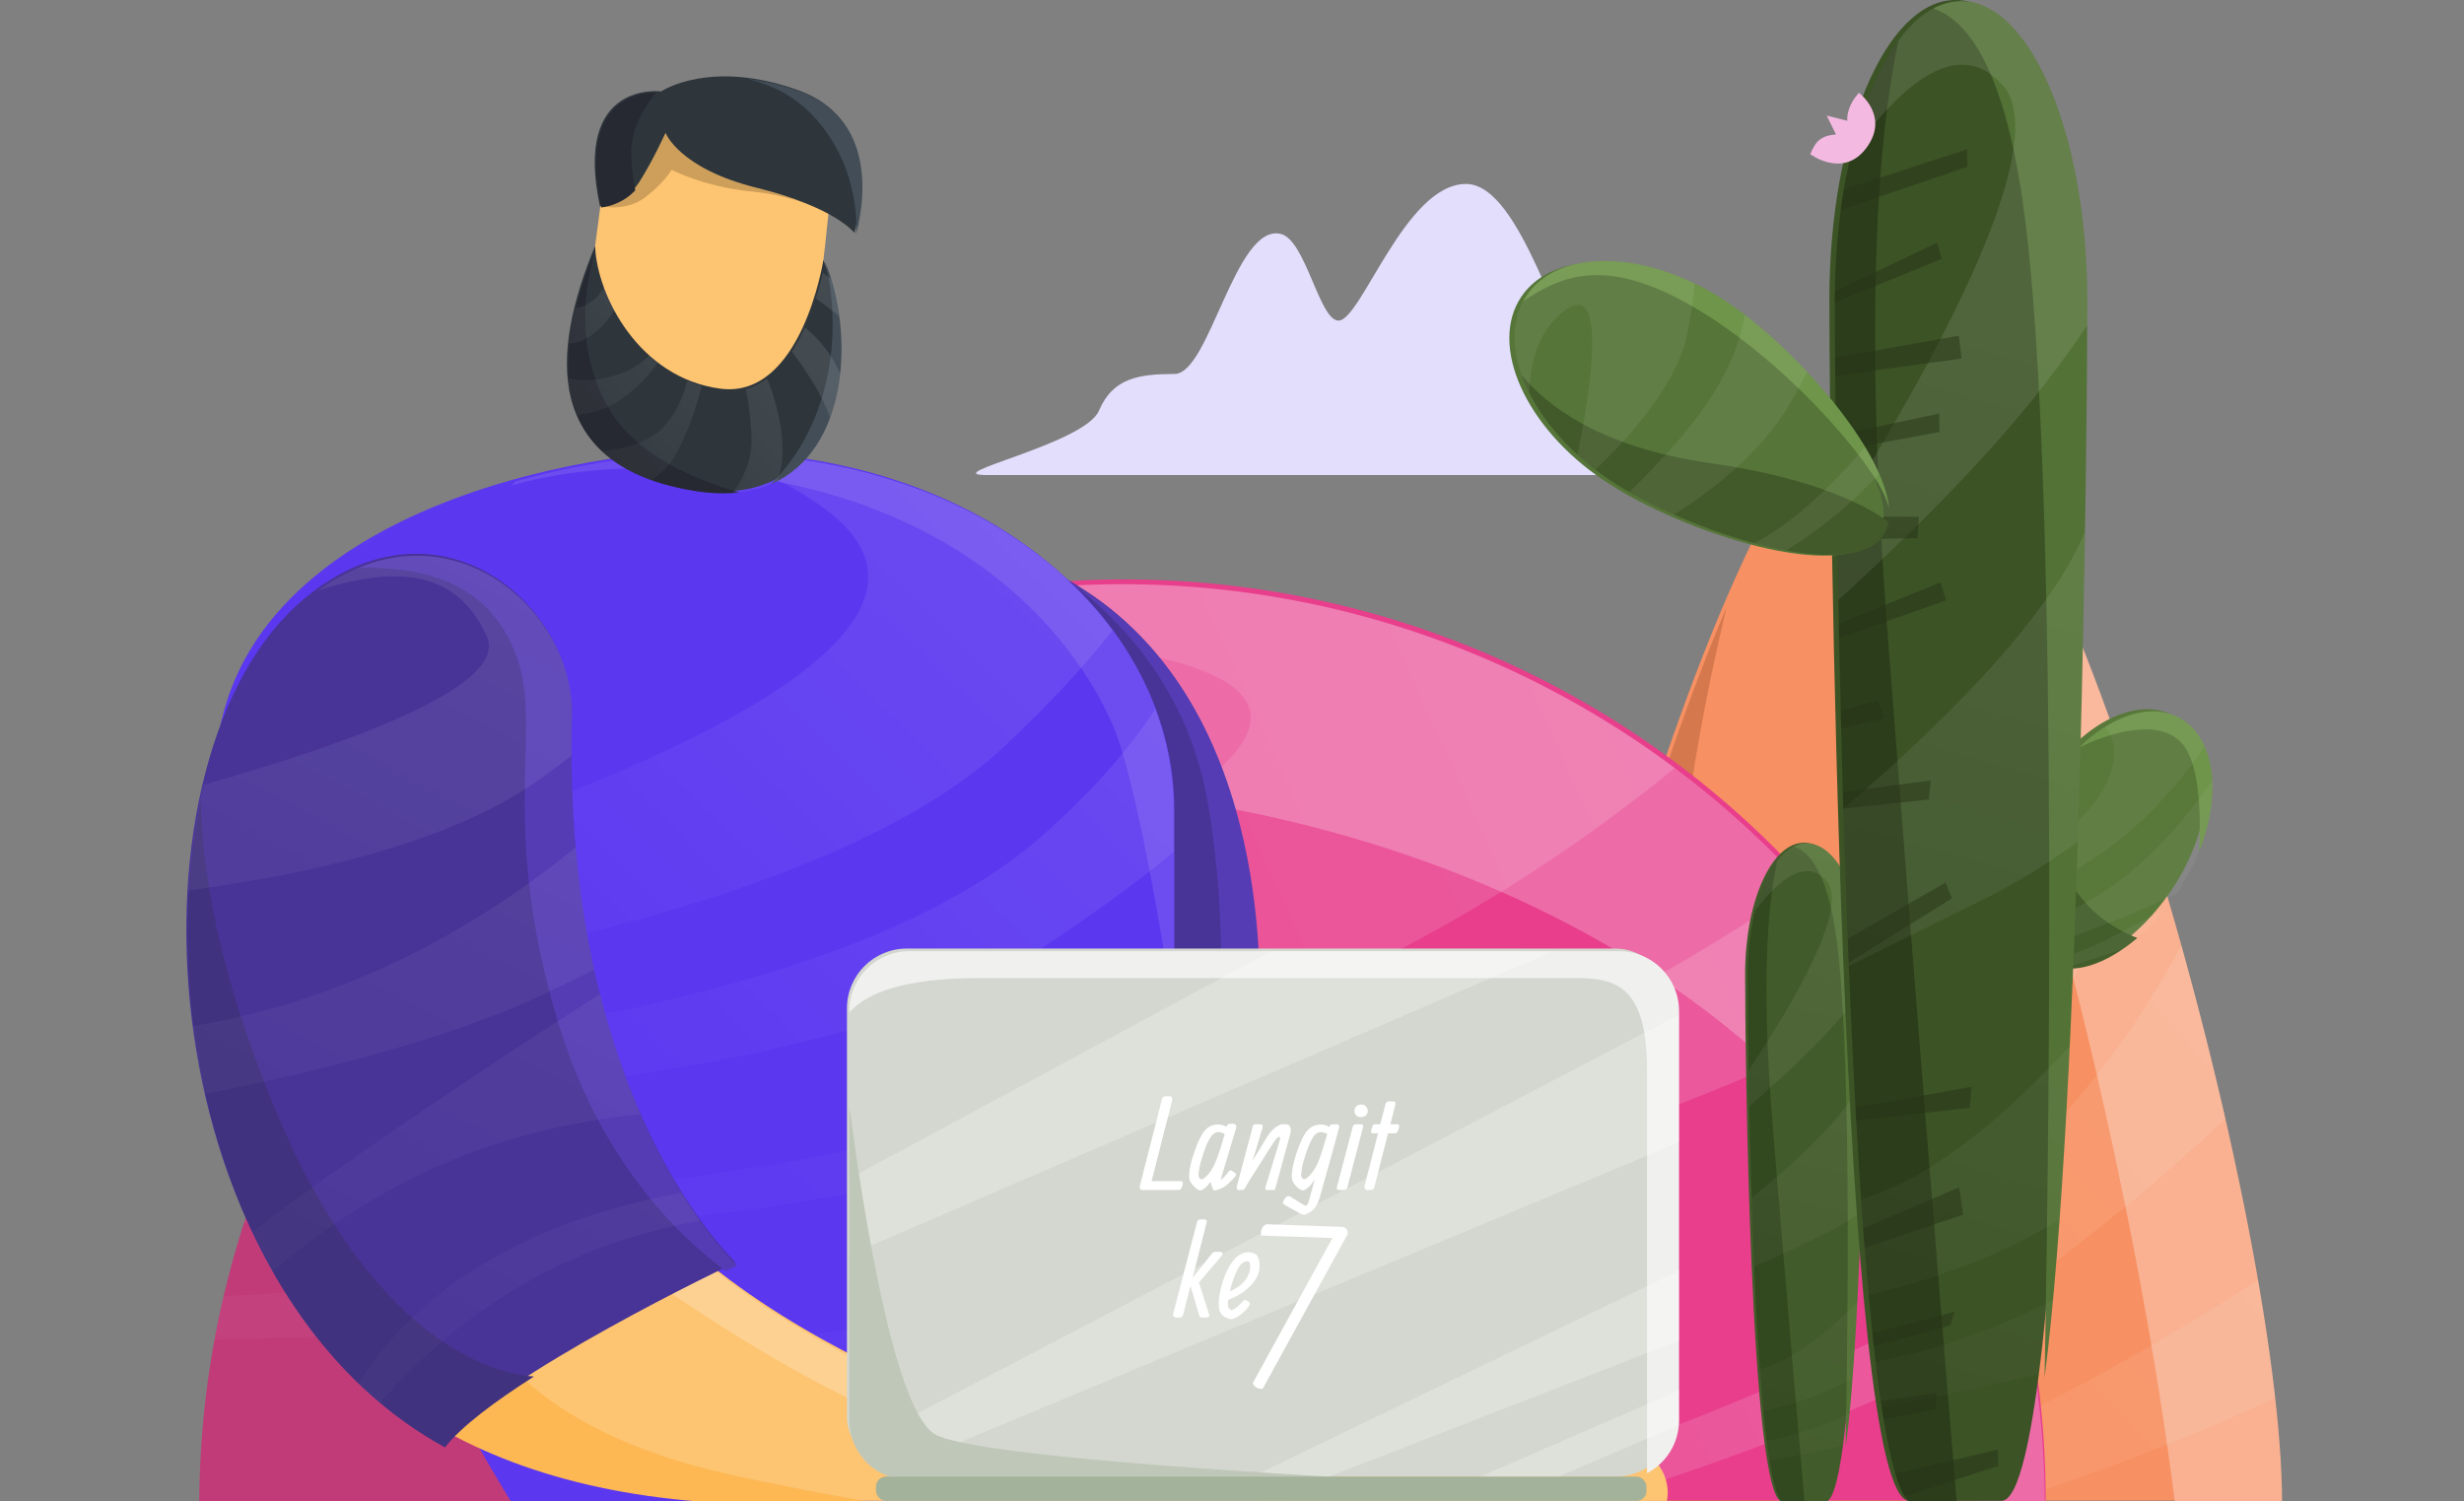 <?xml version="1.0" encoding="UTF-8" standalone="no"?>
<svg
   xmlns:dc="http://purl.org/dc/elements/1.1/"
   xmlns:cc="http://creativecommons.org/ns#"
   xmlns:rdf="http://www.w3.org/1999/02/22-rdf-syntax-ns#"
   xmlns:svg="http://www.w3.org/2000/svg"
   xmlns="http://www.w3.org/2000/svg"
   xmlns:xlink="http://www.w3.org/1999/xlink"
   xmlns:sodipodi="http://sodipodi.sourceforge.net/DTD/sodipodi-0.dtd"
   xmlns:inkscape="http://www.inkscape.org/namespaces/inkscape"
   width="870"
   height="530"
   version="1.1"
   viewBox="0 0 870 530"
   id="svg16"
   sodipodi:docname="ready.svg"
   inkscape:version="1.0.1 (unknown)">
  <rect x="0" y="0" width="870" height="530" fill="#808080" stroke="none"/>
  <title
     id="title1127">Header LangitKetujuh OS for Web</title>
  <sodipodi:namedview
     pagecolor="#ffffff"
     bordercolor="#666666"
     borderopacity="1"
     objecttolerance="10"
     gridtolerance="10"
     guidetolerance="10"
     inkscape:pageopacity="0"
     inkscape:pageshadow="2"
     inkscape:window-width="1366"
     inkscape:window-height="703"
     id="namedview18"
     showgrid="false"
     inkscape:zoom="0.69776764"
     inkscape:cx="462.91674"
     inkscape:cy="278.68449"
     inkscape:window-x="0"
     inkscape:window-y="0"
     inkscape:window-maximized="1"
     inkscape:current-layer="g1125" />
  <defs
     id="defs6">
    <style
       id="style4">.cls-1{fill:#2e186a;}.cls-2,.cls-6{fill:#fff;}.cls-11,.cls-2,.cls-3{stroke:#2e186a;}.cls-11,.cls-2,.cls-3,.cls-8,.cls-9{stroke-linecap:round;stroke-linejoin:round;}.cls-2,.cls-3,.cls-8,.cls-9{stroke-width:6px;}.cls-11,.cls-3,.cls-8,.cls-9{fill:none;}.cls-4{fill:#fe7624;}.cls-5{fill:#feba91;}.cls-7{fill:#5d21d1;}.cls-8{stroke:#fff;}.cls-9{stroke:#fffdfd;}.cls-10{fill:#968bb4;}.cls-11{stroke-width:8px;}</style>
    <linearGradient
       id="linearGradient2914"
       x1="479.25"
       x2="307.27"
       y1="462.3"
       y2="638.84"
       gradientUnits="userSpaceOnUse"
       xlink:href="#linearGradient2712" />
    <linearGradient
       id="linearGradient2712">
      <stop
         stop-color="#fff"
         stop-opacity=".1"
         offset="0"
         id="stop10" />
      <stop
         stop-color="#fff"
         stop-opacity=".02"
         offset="1"
         id="stop12" />
    </linearGradient>
    <linearGradient
       id="linearGradient2970"
       x1="359.27"
       x2="292.8"
       y1="381.82"
       y2="441.39"
       gradientUnits="userSpaceOnUse"
       xlink:href="#linearGradient2712" />
    <linearGradient
       id="linearGradient2929"
       x1="342.68"
       x2="204.3"
       y1="454.45"
       y2="720.11"
       gradientUnits="userSpaceOnUse"
       xlink:href="#linearGradient2712" />
    <linearGradient
       id="linearGradient2734-7"
       x1="1415.5"
       x2="1275.1"
       y1="127.37"
       y2="753.71"
       gradientUnits="userSpaceOnUse"
       xlink:href="#linearGradient2712" />
    <linearGradient
       id="linearGradient2734"
       x1="1377.3"
       x2="1275.1"
       y1="398.49"
       y2="753.71"
       gradientUnits="userSpaceOnUse"
       xlink:href="#linearGradient2712" />
    <linearGradient
       id="linearGradient1118"
       x1="-164.4"
       x2="-509.61"
       y1="664.98"
       y2="821.87"
       gradientUnits="userSpaceOnUse"
       xlink:href="#linearGradient1124" />
    <linearGradient
       id="linearGradient1124">
      <stop
         stop-color="#fff"
         stop-opacity=".155"
         offset="0"
         id="stop3" />
      <stop
         stop-color="#fff"
         stop-opacity=".016"
         offset="1"
         id="stop5" />
    </linearGradient>
    <linearGradient
       id="linearGradient2714"
       x1="1232.3"
       x2="944.46"
       y1="545.09"
       y2="830.89"
       gradientUnits="userSpaceOnUse"
       xlink:href="#linearGradient2712" />
  </defs>
  <g
     id="g1125"
     transform="matrix(0.874,0,0,0.874,100.499,96.31)">
    <path
       d="m 425.753,19.327 c -7.776,0 -13.231,-32.605 -23.351,-35.028 -18.294,-4.38 -28.758,56.526 -42.84,56.586 -14.082,0.066 -24.873,1.36 -30.598,14.856 -5.725,13.496 -66.133,25.985 -45.274,25.985 h 343.352 c 0,0 -8.636,-25.875 -29.734,-35.06 -21.099,-9.184 -55.152,10.715 -68.794,-3.499 -13.641,-14.213 -28.721,-79.044 -51.274,-79.044 -24.57,0 -42.3,55.203 -51.489,55.203 z"
       fill="#e2defc"
       id="path30"
       style="stroke-width:4.58" />
    <g
       transform="matrix(3.06,0,0,3.457,-254.176,-241.659)"
       id="g122">
      <path
         d="m 346.22,213.4 c 0,-34.518 -30.48,-131.25 -50.847,-131.25 -20.367,0 -50.847,96.729 -50.847,131.25"
         fill="#f79062"
         fill-rule="evenodd"
         stop-color="#000000"
         style="font-variation-settings:normal;paint-order:stroke fill markers"
         id="path114" />
      <path
         transform="scale(0.265)"
         d="m 1116.4,310.49 c -16.687,0 -35.172,17.2 -53.889,45.443 23.639,0.008 50.727,10.615 74.018,47.08 50.846,79.607 101.89,282.55 118.68,403.52 h 53.365 c 0,-130.46 -115.2,-496.05 -192.18,-496.05 z"
         fill="#f9b191"
         id="path116" />
      <path
         transform="scale(0.265)"
         d="M 1031.8,411.33 C 975.089,529.41 924.23,719.86 924.23,806.54 h 237.3 c -52.526,-17.162 -110.15,-48.645 -136.67,-106.25 -39.365,-85.501 -11.844,-219.7 6.936,-288.96 z"
         fill="#d5784e"
         id="path118" />
      <path
         transform="scale(0.265)"
         d="m 1172.4,359.2 c -0.402,40.288 -12.317,93.322 -52.391,156.18 -48.891,76.691 -122.6,141.51 -182.57,186.36 -4.531,22.391 -8.036,43.409 -10.293,62.219 59.541,-28.76 137.42,-70.246 203.25,-118.23 51.608,-37.618 88.279,-85.319 113.61,-128.59 -21.766,-62.162 -46.835,-119.51 -71.606,-157.95 z m 86.023,201.3 c -22.112,36.185 -52.349,73.696 -93.18,104.07 -63.104,46.944 -161.56,90.498 -240.2,121.08 -0.538,7.475 -0.824,14.472 -0.824,20.883 h 29.535 c 72.847,-21.576 160.73,-53.418 225.23,-95.4 43.117,-28.064 76.223,-53.2 101.32,-74.35 -6.475,-25.073 -13.838,-50.799 -21.875,-76.287 z m 38.172,147.57 c -36.033,20.441 -79.508,43.228 -123.31,61.689 -32.317,13.621 -66.36,26.051 -98.131,36.777 h 95.26 c 45.605,-13.384 92.683,-29.032 134.71,-46.568 -2.029,-15.966 -4.911,-33.419 -8.531,-51.898 z"
         fill="url(#linearGradient2714)"
         id="path120"
         style="fill:url(#linearGradient2714)" />
    </g>
    <g
       transform="matrix(7.451,0,0,7.45,941.841,-1100.789)"
       id="g82">
      <path
         d="m -30.922,214.34 a 49.954,49.954 0 0 0 -24.977,-43.261 49.954,49.954 0 0 0 -49.954,0 49.954,49.954 0 0 0 -24.977,43.261"
         fill="#e83e8c"
         fill-rule="evenodd"
         stop-color="#000000"
         style="font-variation-settings:normal;paint-order:stroke fill markers"
         id="path74" />
      <path
         transform="scale(0.265)"
         d="m -306.18,621.31 a 188.8,188.8 0 0 0 -93.889,25.295 188.8,188.8 0 0 0 -46.902,38.289 207.07,147.88 0 0 1 6.633,-2.853 207.07,147.88 0 0 1 207.07,0 207.07,147.88 0 0 1 103.54,128.07 h 12.861 a 188.8,188.8 0 0 0 -94.4,-163.51 188.8,188.8 0 0 0 -94.91,-25.295 z"
         fill="#ed6ca7"
         fill-rule="evenodd"
         stop-color="#000000"
         style="font-variation-settings:normal;paint-order:stroke fill markers"
         id="path76" />
      <path
         transform="scale(0.265)"
         d="m -455.56,695.32 a 188.8,188.8 0 0 0 -38.91,114.8 h 172.99 c -35.308,-8.265 -69.743,-21.212 -90.723,-41.51 -31.988,-30.948 -40.924,-58.59 -43.361,-73.287 z"
         fill="#c13b79"
         stop-color="#000000"
         style="font-variation-settings:normal;paint-order:stroke fill markers"
         id="path78" />
      <path
         transform="scale(0.265)"
         d="m -306.18,621.31 a 188.8,188.8 0 0 0 -93.889,25.295 188.8,188.8 0 0 0 -53.734,46.449 c 38.854,-33.411 95.55,-68.851 152.6,-57.395 92.156,18.506 -134.12,87.659 -178.27,100.73 a 188.8,188.8 0 0 0 -5.826,15.617 c 25.937,-2.225 87.621,-9.095 164.42,-28.381 58.612,-14.718 101.95,-43.127 128.3,-64.699 a 188.8,188.8 0 0 0 -18.684,-12.318 188.8,188.8 0 0 0 -94.91,-25.295 z m 140.05,61.619 c -15.246,10.237 -38.654,24.599 -67.863,38.164 -64.445,29.929 -177.86,40.791 -225.9,44.137 -12.47,0.868 -21.983,1.407 -29.578,1.77 a 188.8,188.8 0 0 0 -1.857,8.867 c 48.671,-0.952 166.99,-5.796 247.7,-30.281 43.873,-13.309 75.083,-26.702 96.617,-37.818 a 188.8,188.8 0 0 0 -19.117,-24.838 z m 43.014,79.002 c -25.503,13.421 -67.147,33.083 -116.89,48.18 h 28.34 c 29.124,-9.162 58.229,-19.926 81.938,-32.01 3.259,-1.661 6.3,-3.183 9.271,-4.662 a 188.8,188.8 0 0 0 -2.656,-11.508 z"
         fill="url(#linearGradient1118)"
         id="path80"
         style="fill:url(#linearGradient1118)" />
    </g>
    <g
       transform="matrix(4.148,0,0,4.148,-636.126,-294.944)"
       id="g180">
      <g
         transform="matrix(0.467,0,0,0.439,153.72,107.07)"
         id="g132">
        <path
           d="m 311.6,190.72 c -6.778,-1e-5 -7.792,-100.97 -7.792,-117.06 0,-16.084 5.495,-29.122 12.273,-29.122 6.778,-3e-6 12.273,13.038 12.273,29.122 0,16.084 -1.014,117.06 -7.792,117.06"
           fill="#425b2a"
           fill-rule="evenodd"
           stop-color="#000000"
           style="font-variation-settings:normal;paint-order:stroke fill markers"
           id="path124" />
        <path
           transform="matrix(0.265,0,0,0.265,-31.765,-22.795)"
           d="m 1314.7,254.52 c -3.524,1e-5 -6.955,0.938 -10.254,2.705 12.707,4.207 25.669,21.848 32.774,70.002 12.85,87.092 10.242,322.37 8.172,433.23 13.342,-103.66 15.695,-348.25 15.695,-395.88 0,-60.789 -20.768,-110.07 -46.387,-110.07 z"
           fill="#537236"
           id="path126" />
        <path
           transform="matrix(0.265,0,0,0.265,-31.765,-22.795)"
           d="m 1291.7,269.01 c -13.968,18.967 -23.387,54.646 -23.387,95.568 0,60.788 3.831,442.42 29.449,442.42 h 15.394 c -4.422,-53.573 -14.105,-172.19 -25.232,-317.01 -9.854,-128.24 -2.549,-192.01 3.775,-220.97 z"
           fill="#32481e"
           id="path128" />
        <path
           transform="matrix(0.265,0,0,0.265,-31.765,-22.795)"
           d="m 1314.7,254.52 c -17.452,3e-5 -32.645,22.88 -40.562,56.678 19.817,-28.466 40.479,-43.329 55.92,-25.709 19.593,22.358 -28.53,107.41 -60.969,159.03 0.146,9.599 0.321,19.61 0.521,30.16 33.849,-31.177 67.015,-64.038 91.447,-101.07 0.012,-3.157 0.029,-6.733 0.029,-9.02 0,-60.789 -20.768,-110.07 -46.387,-110.07 z m 45.537,195.01 c -13.753,33.186 -55.752,73.554 -88.795,101.75 0.57,19.191 1.237,38.676 2.016,57.896 15.976,-7.941 33.152,-16.463 49.609,-24.57 12.115,-5.968 23.84,-13.412 34.512,-21.094 1.291,-40.717 2.123,-80.234 2.658,-113.98 z m -5.598,189.05 c -21.213,22.945 -45.628,44.408 -69.006,53.549 -2.595,1.014 -5.133,1.973 -7.644,2.906 0.846,12.346 1.758,24.1 2.752,34.998 24.116,-5.747 49.26,-14.5 70.172,-27.812 1.428,-19.776 2.659,-41.31 3.727,-63.641 z m -6.143,93.316 c -17.93,9.019 -37.578,16.863 -57.414,21.078 -2.889,0.614 -5.106,1.068 -7.797,1.635 0.706,5.929 1.443,11.478 2.215,16.551 20.222,-3.757 41.744,-8.106 60.135,-12.631 1.016,-8.112 1.97,-17.03 2.861,-26.633 z"
           fill="url(#linearGradient2734-7)"
           id="path130"
           style="fill:url(#linearGradient2734-7)" />
      </g>
      <g
         id="g140">
        <path
           d="m 324.11,121.75 c -3.407,6.261 -3.503,14.241 0.393,16.361 3.896,2.12 10.308,-2.423 13.715,-8.684 3.407,-6.261 3.011,-13.055 -0.885,-15.175 -3.896,-2.12 -9.816,1.237 -13.223,7.499 z"
           fill="#59793b"
           fill-rule="evenodd"
           stop-color="#000000"
           style="font-variation-settings:normal;paint-order:stroke fill markers"
           id="path134" />
        <path
           transform="matrix(0.265,0,0,0.265,-31.765,-22.795)"
           d="m 1384.4,515.56 c -8.524,0.286 -17.998,5.113 -26.357,13.295 10.964,-5.337 28.847,-11.047 37.607,-1.807 6.614,6.976 7.283,25.061 6.541,40.043 8.485,-21.123 5.82,-42.052 -7.211,-49.143 -3.221,-1.753 -6.806,-2.515 -10.58,-2.389 z"
           fill="#6f954b"
           id="path136" />
        <path
           transform="matrix(0.265,0,0,0.265,-31.765,-22.795)"
           d="m 1348.8,540.12 c -1.314,1.962 -2.564,4.019 -3.734,6.17 -12.877,23.664 -13.242,53.824 1.482,61.836 9.008,4.901 21.573,0.368 32.922,-9.301 -9.432,-3.617 -20.988,-11.028 -27.33,-26.186 -6.22,-14.867 -5.832,-24.996 -3.34,-32.52 z"
           fill="#445e2b"
           id="path138" />
      </g>
      <path
         transform="matrix(0.265,0,0,0.265,-31.765,-22.795)"
         d="m 1384.4,515.56 c -5.346,0.179 -11.068,2.146 -16.652,5.604 5,6.538 4.118,15.844 -2.594,26.074 -4.121,6.282 -17.014,17.912 -29.385,28.379 -0.362,3.411 -0.464,6.727 -0.287,9.869 13.558,-6.727 29.657,-15.847 41.428,-26.104 12.057,-10.505 21.168,-21.986 27.32,-30.938 -2.023,-4.602 -5.114,-8.246 -9.25,-10.496 -3.221,-1.753 -6.806,-2.515 -10.58,-2.389 z m 22.611,25.398 c -10.114,14.78 -27.991,36.543 -51.396,47.465 -6.771,3.16 -12.631,5.794 -18.066,8.197 0.918,2.631 2.142,4.96 3.664,6.924 15.021,-5.281 31.845,-11.546 44.812,-17.42 2.861,-1.296 5.399,-2.418 7.783,-3.459 1.617,-2.366 3.136,-4.824 4.518,-7.363 6.397,-11.756 9.243,-24.007 8.685,-34.344 z m -17.461,47.424 c -7.339,3.747 -14.308,7.343 -17.965,9.389 -5.728,3.204 -16.359,7.33 -24.898,10.449 1.815,0.955 3.769,1.536 5.828,1.772 6.693,-2.179 13.819,-4.506 21.522,-7.041 5.44,-3.729 10.773,-8.728 15.514,-14.568 z"
         fill="#ffffff"
         fill-opacity="0.05"
         id="path142" />
      <g
         id="g154">
        <path
           d="m 311.6,190.72 c -6.778,-1e-5 -7.792,-100.97 -7.792,-117.06 0,-16.084 5.495,-29.122 12.273,-29.122 6.778,-3e-6 12.273,13.038 12.273,29.122 0,16.084 -1.014,117.06 -7.792,117.06"
           fill="#3c5326"
           fill-rule="evenodd"
           stop-color="#000000"
           style="font-variation-settings:normal;paint-order:stroke fill markers"
           id="path146" />
        <path
           transform="matrix(0.265,0,0,0.265,-31.765,-22.795)"
           d="m 1314.7,254.52 c -3.524,1e-5 -6.955,0.938 -10.254,2.705 12.707,4.207 25.669,21.848 32.774,70.002 12.85,87.092 10.242,322.37 8.172,433.23 13.342,-103.66 15.695,-348.25 15.695,-395.88 0,-60.789 -20.768,-110.07 -46.387,-110.07 z"
           fill="#537236"
           id="path148" />
        <path
           transform="matrix(0.265,0,0,0.265,-31.765,-22.795)"
           d="m 1291.7,269.01 c -13.968,18.967 -23.387,54.646 -23.387,95.568 0,60.788 3.831,442.42 29.449,442.42 h 15.394 c -4.422,-53.573 -14.105,-172.19 -25.232,-317.01 -9.854,-128.24 -2.549,-192.01 3.775,-220.97 z"
           fill="#2b3d1a"
           id="path150" />
        <path
           transform="matrix(0.265,0,0,0.265,-31.765,-22.795)"
           d="m 1314.7,254.52 c -17.452,3e-5 -32.645,22.88 -40.562,56.678 19.817,-28.466 40.479,-43.329 55.92,-25.709 19.593,22.358 -28.53,107.41 -60.969,159.03 0.146,9.599 0.321,19.61 0.521,30.16 33.849,-31.177 67.015,-64.038 91.447,-101.07 0.012,-3.157 0.029,-6.733 0.029,-9.02 0,-60.789 -20.768,-110.07 -46.387,-110.07 z m 45.537,195.01 c -13.753,33.186 -55.752,73.554 -88.795,101.75 0.57,19.191 1.237,38.676 2.016,57.896 15.976,-7.941 33.152,-16.463 49.609,-24.57 12.115,-5.968 23.84,-13.412 34.512,-21.094 1.291,-40.717 2.123,-80.234 2.658,-113.98 z m -5.598,189.05 c -21.213,22.945 -45.628,44.408 -69.006,53.549 -2.595,1.014 -5.133,1.973 -7.644,2.906 0.846,12.346 1.758,24.1 2.752,34.998 24.116,-5.747 49.26,-14.5 70.172,-27.812 1.428,-19.776 2.659,-41.31 3.727,-63.641 z m -6.143,93.316 c -17.93,9.019 -37.578,16.863 -57.414,21.078 -2.889,0.614 -5.106,1.068 -7.797,1.635 0.706,5.929 1.443,11.478 2.215,16.551 20.222,-3.757 41.744,-8.106 60.135,-12.631 1.016,-8.112 1.97,-17.03 2.861,-26.633 z"
           fill="url(#linearGradient2734)"
           id="path152"
           style="fill:url(#linearGradient2734)" />
      </g>
      <path
         transform="matrix(0.265,0,0,0.265,-31.765,-22.795)"
         d="m 1316.9,308.94 -45.293,14.807 c -0.415,2.462 -0.8,4.958 -1.141,7.504 l 46.604,-15.873 z m -10.988,34.328 -37.58,17.912 c -0.014,1.131 -0.035,2.259 -0.035,3.398 v 0.695 l 39.316,-16.029 z m 8.006,34.174 -45.527,8.115 c 0.014,2.092 0.034,4.394 0.053,6.682 l 46.412,-6.369 z m -7.24,28.656 -38.018,8.039 c 0.022,1.945 0.042,3.819 0.066,5.84 l 38.037,-7.135 z m -37.617,37.787 c 0.043,2.864 0.081,5.615 0.129,8.572 l 29.566,-0.615 0.426,-7.814 z m 38.129,24.201 -37.432,15.189 c 0.037,1.822 0.065,3.536 0.103,5.379 l 39.287,-13.9 z m -23.256,43.369 -13.455,3.973 c 0.052,2.114 0.099,4.181 0.152,6.311 l 15.943,-3.617 z m 19.592,29.5 -32.277,4.199 c 0.059,2.058 0.115,4.097 0.176,6.162 l 31.42,-3.389 z m 5.453,37.547 -35.928,20.574 c 0.113,2.948 0.22,5.904 0.338,8.842 l 37.975,-23.67 z m 9.625,75.014 -42.709,7.621 c 0.086,1.582 0.169,3.19 0.258,4.76 l 41.77,-4.643 z m -4.6,36.994 -35.279,15.055 c 0.178,2.403 0.357,4.794 0.541,7.141 l 36.186,-12.156 z m -1.703,45.668 -30.199,7.979 c 0.171,1.628 0.344,3.228 0.52,4.807 l 28.146,-7.805 z m -6.731,29.807 -20.379,3.16 c 0.34,2.315 0.685,4.556 1.039,6.688 l 19.256,-3.947 z m 22.658,20.842 -37.656,8.949 c 1.086,3.587 2.222,6.413 3.414,8.305 l 34.414,-11.201 z"
         fill="#263517"
         fill-opacity="0.5"
         id="path156" />
      <g
         fill="#f4b9e1"
         id="g164">
        <path
           d="m 306.68,53.575 c 0,0 3.013,2.238 0.76,5.328 -2.252,3.09 -5.491,0.656 -5.491,0.656 0.444,-1.13 0.94,-1.818 2.5,-1.92 l -0.903,-1.839 2.01,0.501 c 0,0 -0.206,-1.224 1.124,-2.725 z"
           id="path160" />
      </g>
      <g
         transform="rotate(-27.556,301.98,89.02)"
         id="g178">
        <g
           id="g172">
          <path
             d="m 301.27,71.852 c 4.397,8.082 7.945,24.31 2.916,27.046 -5.029,2.736 -16.729,-9.056 -21.126,-17.138 -4.397,-8.082 -3.886,-16.851 1.142,-19.587 5.029,-2.736 12.67,1.597 17.067,9.679 z"
             fill="#567539"
             fill-rule="evenodd"
             stop-color="#000000"
             style="font-variation-settings:normal;paint-order:stroke fill markers"
             id="path166" />
          <path
             transform="matrix(0.265,0,0,0.265,-31.765,-22.795)"
             d="m 1205.8,318.06 c -4.112,0.143 -8.023,1.143 -11.586,3.082 -0.716,0.39 -1.399,0.822 -2.066,1.275 17.727,-2.026 33.912,0.414 52.033,26.994 22.449,32.928 34.848,84.58 32.461,100.18 -0.128,0.836 -0.275,1.667 -0.426,2.494 8.42,-20.25 -3.377,-68.413 -17.496,-94.361 -13.504,-24.817 -35.102,-40.282 -52.92,-39.662 z"
             fill="#6f954b"
             id="path168" />
          <path
             transform="matrix(0.265,0,0,0.265,-31.765,-22.795)"
             d="m 1179.1,346.27 c -1.95,14.21 1.551,31.953 10.774,48.902 16.62,30.545 60.84,75.115 79.846,64.773 1.552,-0.844 2.884,-2.034 4.019,-3.514 -4.894,-9.692 -17.198,-27.233 -47.926,-49.301 -34.183,-24.55 -43.635,-47.175 -46.713,-60.861 z"
             fill="#425a2a"
             id="path170" />
        </g>
        <path
           transform="matrix(0.265,0,0,0.265,-31.765,-22.795)"
           d="m 1205.8,318.06 c -4.112,0.143 -8.023,1.143 -11.586,3.082 -10.128,5.511 -15.404,17.497 -15.611,32.115 5.633,-10.03 13.829,-18.898 25.623,-20.762 19.509,-3.082 -5.766,31.006 -20.428,49.178 0.959,2.628 2.042,5.262 3.27,7.891 15.335,-4.363 40.903,-13.534 53.178,-28.773 4.393,-5.454 7.942,-10.498 10.82,-15.029 -13.193,-17.702 -30.521,-28.214 -45.266,-27.701 z m 56.303,46.41 c -6.561,8.854 -18.787,19.901 -41.543,29.059 -10.031,4.037 -18.742,6.967 -26.24,9.08 3.12,4.887 6.768,9.964 10.777,15.006 18.947,-1.675 40.877,-6.163 57.514,-17.039 3.736,-2.443 7.037,-4.684 10.1,-6.809 -2.903,-10.49 -6.589,-20.678 -10.608,-29.297 z m 16.732,63.52 c -16.18,6.522 -36.021,12.741 -52.527,12.539 3.044,2.801 6.114,5.411 9.16,7.787 10.783,-0.775 22.896,-2.712 35.688,-6.637 2.684,-0.824 5.24,-1.641 7.701,-2.449 0.236,-3.493 0.225,-7.262 -0.021,-11.24 z"
           fill="#ffffff"
           fill-opacity="0.07"
           id="path174" />
      </g>
    </g>
    <g
       transform="matrix(4.148,0,0,4.148,-375.584,-389.501)"
       id="g262">
      <path
         d="m 163.57,148.06 c -6.077,0.013 -11.063,4.74 -11.063,18.384 0,34.929 19.067,47.076 34.19,47.076 h 38.464 c 0,0 1.306,-4.629 -6.104,-6.636 -4.873,-1.32 -9.979,2.7 -9.979,2.7 -19.097,-4.665 -23.892,-24.742 -23.892,-43.14 0,-6.956 -12.135,-18.405 -21.615,-18.384 z"
         fill="#fdc471"
         id="path216" />
      <path
         transform="matrix(0.265,0,0,0.265,44.527,0)"
         d="m 517.7,598.5 c 1.542,54.619 -7.613,93.927 20.213,143.39 35.417,62.958 83.992,50.23 83.992,50.23 -72.177,-17.631 -90.301,-93.513 -90.301,-163.05 0,-9.007 -5.386,-20.007 -13.904,-30.574 z"
         fill="#fdd191"
         id="path218" />
      <path
         d="m 137.28,124.37 c 0,0 15.62,-10.44 32.109,1.066 18.151,12.666 15.792,41.006 15.792,41.006 H 147.606 C 139.416,158.252 137.28,139.416 137.28,124.37 Z"
         fill="#483497"
         stop-color="#000000"
         style="font-variation-settings:normal"
         id="path220" />
      <path
         transform="matrix(0.265,0,0,0.265,44.527,0)"
         d="m 462.83,468.31 c 21.441,16.363 43.633,42.252 50.256,81.557 5.128,30.432 5.034,55.944 4.648,79.205 h 13.871 c 0,0 8.915,-107.11 -59.686,-154.98 -3.04,-2.122 -6.072,-4.04 -9.09,-5.781 z"
         fill="#553cb4"
         id="path222" />
      <path
         d="m 176.91,213.52 v -67.518 c 0,-17.908 -17.553,-34.744 -45.595,-34.744 -12.984,0 -50.03,6.928 -47.415,34.744 4.078,27.848 28.653,67.518 28.653,67.518 z"
         fill="#5b37f0"
         id="path224" />
      <path
         transform="scale(0.265)"
         d="m 496.32,420.5 c -16.231,0 -42.412,2.87 -69.826,10.508 -0.499,0.534 -0.997,1.07 -1.469,1.621 0,0 45.095,-15.652 111.74,1.666 66.641,17.318 97.591,59.546 109.07,85.855 8.843,20.272 18.721,80.402 22.818,107.12 v -75.451 c 0,-67.684 -66.341,-131.31 -172.33,-131.31 z"
         fill="#6d4cf0"
         stop-color="#000000"
         style="font-variation-settings:normal"
         id="path226" />
      <path
         transform="matrix(0.265,0,0,0.265,44.527,0)"
         d="m 328.03,420.5 c -1.675,0 -3.478,0.036 -5.356,0.1 16.751,2.39 33.279,8.704 49.123,20.248 74.336,54.162 -124.16,119.13 -215.78,145.26 2.879,10.88 6.309,21.985 10.15,33.145 78.225,-10.598 213.77,-36.182 271.98,-90.824 16.996,-15.953 29.902,-30.099 39.764,-42.564 -27.863,-37.963 -80.339,-65.363 -149.89,-65.363 z m -115.3,28.051 c -5.483,2.849 -10.797,5.966 -15.879,9.348 5.183,-3.206 10.483,-6.338 15.879,-9.348 z m 280.88,66.223 c -9.608,14.576 -23.07,30.245 -41.742,46.68 -61.908,54.489 -193.04,74.427 -276.89,81.713 2.438,6.261 4.964,12.489 7.561,18.672 83.669,-5.295 208.51,-19.566 267.62,-58.09 19.556,-12.744 36.138,-24.993 50.191,-36.412 v -15.521 c 0,-12.617 -2.309,-25.092 -6.746,-37.041 z m 6.746,115.23 c -31.263,20.844 -76.262,40.031 -141,51.057 -68.883,11.733 -121.81,15.326 -161.59,15.031 1.652,3.528 3.305,7.013 4.961,10.451 62.058,0.282 140.39,-3.392 203.48,-19.43 37.06,-9.421 68.372,-19.899 94.146,-29.98 z m 0,91.738 c -39.08,10.208 -92.516,20.603 -156.84,24.217 -45.549,2.559 -84.571,4.646 -117.5,6.359 3.348,6.255 6.533,12.084 9.521,17.465 71.05,-2.385 161.12,-6.412 221.61,-12.789 15.364,-1.62 29.753,-3.572 43.207,-5.725 z"
         fill="url(#linearGradient2914)"
         id="path228"
         style="fill:url(#linearGradient2914)" />
      <path
         d="m 121.79,83.674 -1.227,9.29 c -1.159,8.771 3.641,13.566 9.137,14.292 5.496,0.726 11.518,-0.666 12.933,-11.376 0.185,-1.399 0.975,-8.026 0.988,-9.322 0.12,-12.741 -20.452,-13.32 -21.831,-2.884 z"
         fill="#fdc471"
         stop-color="#000000"
         style="font-variation-settings:normal;paint-order:stroke fill markers"
         id="path230" />
      <path
         d="m 120.78,91.289 c -4.363,10.526 -5.039,21.304 9.521,23.676 14.56,2.372 16.328,-13.577 12.718,-22.303 0,0 -2.129,13.572 -10.041,12.527 -7.912,-1.045 -12.014,-9.048 -12.198,-13.899 z"
         fill="#2e363c"
         id="path232" />
      <path
         d="m 121.3,87.401 c 0,0 2.446,0.603 4.325,-0.821 1.879,-1.424 2.615,-2.709 2.615,-2.709 0,0 3.073,1.65 7.79,2.116 4.717,0.466 7.479,2.174 7.479,2.174 0,0 -13.397,-12.383 -17.052,-7.983 -3.655,4.4 -5.157,7.222 -5.157,7.222 z"
         fill="#cd9f5b"
         id="path234" />
      <path
         d="m 121.25,87.406 c 0,0 2.469,-0.177 3.847,-2.358 1.378,-2.181 2.546,-4.779 2.546,-4.779 0,0 1.313,3.492 8.905,5.362 7.592,1.87 9.482,4.382 9.482,4.382 0,0 3.336,-10.658 -5.34,-13.841 -8.676,-3.182 -13.471,0.066 -13.471,0.066 0,0 -8.619,-1.136 -5.969,11.168 z"
         fill="#2e363c"
         stop-color="#000000"
         style="font-variation-settings:normal"
         id="path236" />
      <path
         transform="matrix(0.265,0,0,0.265,44.527,0)"
         d="m 310.26,288.05 c -7.154,0.034 -28.703,3.263 -20.293,42.301 0,0 7.276,-0.532 12.564,-6.336 -0.744,-3.703 -1.361,-8.222 -1.478,-13.385 -0.219,-9.633 5.387,-18.005 9.207,-22.58 z"
         fill="#262931"
         id="path238" />
      <path
         transform="matrix(0.265,0,0,0.265,44.527,0)"
         d="m 343.51,283.05 c 8.269,1.897 17.52,5.952 25.09,14.387 17.528,19.532 15.02,42.768 15.02,42.768 0,0 12.609,-40.282 -20.184,-52.311 -7.407,-2.717 -14.056,-4.185 -19.926,-4.844 z"
         fill="#424d57"
         id="path240" />
      <path
         transform="matrix(0.265,0,0,0.265,44.527,0)"
         d="m 372.26,350.21 c 0,0 9.533,31.879 -6.519,63.439 -3.774,7.42 -8.4,13.439 -13.24,18.322 28.614,-12.407 30.565,-55.642 19.76,-81.762 z"
         fill="#424d57"
         id="path242" />
      <path
         transform="matrix(0.265,0,0,0.265,44.527,0)"
         d="m 288.2,345.03 c -16.491,39.784 -19.044,80.519 35.984,89.482 6.112,0.996 11.624,1.133 16.582,0.553 -15.588,-4.414 -37.159,-13.255 -47.434,-29.996 -17.076,-27.822 -5.133,-60.039 -5.133,-60.039 z"
         fill="#262931"
         id="path244" />
      <path
         transform="matrix(0.265,0,0,0.265,44.527,0)"
         d="m 371.45,354.29 c -0.53,2.42 -1.365,5.727 -2.541,9.49 2.767,2.035 5.681,4.224 8.582,6.479 -0.629,-4.664 -1.598,-9.195 -2.883,-13.432 -1.152,-0.961 -2.16,-1.758 -3.158,-2.537 z m -80.254,5.269 c -2.297,3.783 -5.656,7.138 -10.506,7.705 -1.109,4.439 -1.914,8.806 -2.385,13.062 2.238,-0.158 4.415,-0.728 6.394,-1.9 4.591,-2.72 7.896,-6.656 10.213,-10.344 -1.485,-2.835 -2.723,-5.702 -3.717,-8.523 z m 73.709,14.885 c -1.374,3.048 -2.974,6.077 -4.824,8.904 4.82,6.369 11.26,15.863 14.047,24.307 1.861,-5.035 3.047,-10.468 3.666,-16.037 -2.924,-7.556 -8.219,-13.29 -12.889,-17.174 z m -57.363,10.309 c -2.895,3.095 -7.45,6.084 -14.621,7.977 -5.169,1.364 -10.209,1.341 -14.861,0.539 0.402,4.747 1.389,9.262 3.103,13.449 5.644,-0.729 11.145,-2.358 15.613,-5.481 6.688,-4.674 11.08,-9.564 13.971,-13.738 -1.111,-0.876 -2.176,-1.795 -3.205,-2.746 z m 43.482,8.514 c -2.389,1.734 -5.021,3.053 -7.92,3.803 0.959,4.333 1.754,9.875 2.129,17.035 0.426,8.154 -2.533,15.242 -6.863,21.178 6.307,-0.428 11.759,-1.982 16.436,-4.406 0.881,-2.549 1.487,-5.187 1.691,-7.887 0.81,-10.69 -2.327,-21.687 -5.473,-29.723 z m -29.4,0.771 c -1.095,4.734 -3.225,10.088 -7.26,15.379 -5.281,6.925 -15.097,9.594 -24.15,10.484 4.55,4.299 10.501,7.9 18.098,10.623 3.444,-2.142 6.393,-4.817 8.371,-8.184 5.011,-8.526 8.26,-18.52 10.254,-26.371 -1.834,-0.547 -3.608,-1.19 -5.312,-1.932 z"
         fill="url(#linearGradient2970)"
         id="path246"
         style="fill:url(#linearGradient2970)" />
      <path
         d="m 82.783,163.66 c 0,0 -2.739,49.858 55.219,49.858 h 50.641 c 0,0 -5.266,-15.449 -17.952,-4.4 -21.25,-6.365 -53.747,-20.26 -53.409,-45.663 -23.027,-21.181 -34.498,0.205 -34.498,0.205 z"
         fill="#fdc471"
         stop-color="#000000"
         style="font-variation-settings:normal;paint-order:stroke fill markers"
         id="path248" />
      <path
         transform="matrix(0.265,0,0,0.265,44.527,0)"
         d="m 275.66,690.27 c -8.591,0.025 -13.549,0.164 -13.549,0.164 0,0 62.401,50.008 117.94,77.207 55.539,27.199 103.42,28.824 103.42,28.824 0,0 14.636,-16.743 34.271,-9.916 6.491,2.257 14.835,6.871 23.102,12.02 -7.828,-14.458 -28.015,-39.552 -64.012,-8.199 -57.082,-17.097 -135.62,-48.58 -175.84,-99.828 -10.084,-0.222 -18.831,-0.29 -25.332,-0.271 z"
         fill="#fdd191"
         id="path250" />
      <path
         transform="matrix(0.265,0,0,0.265,44.527,0)"
         d="m 252.89,750.92 -31.562,22.297 c 30.415,20.05 72.823,33.787 131.96,33.787 h 40.746 C 377.035,804.161 357.579,800.522 336.919,795.943 270.663,781.26 252.894,750.92 252.894,750.92 Z"
         fill="#fdb854"
         id="path252" />
      <path
         d="M 106,207.98 C 76.845,192.028 74.27,140.654 92.537,125.576 c 12.948,-10.687 26.187,0.601 25.883,11.283 -1.068,37.552 16.044,53.434 16.044,53.434 0,0 -23.338,11.057 -28.464,17.687 z"
         fill="#483497"
         id="path254" />
      <path
         transform="scale(0.265)"
         d="m 310.88,548.25 c -16.973,81.082 10.217,194.32 89.744,237.83 5.939,-7.681 18.357,-16.934 32.709,-26.074 -8.712,-0.404 -57.106,-6.796 -95.045,-98.004 -21.387,-51.414 -27.009,-89.131 -27.408,-113.75 z"
         fill="#41327f"
         id="path256" />
      <path
         transform="matrix(0.265,0,0,0.265,44.527,0)"
         d="m 221.83,458.36 c -6.712,0.063 -13.72,1.429 -20.857,4.346 21.902,-0.202 47.019,4.049 57.691,31.975 10.367,27.126 -6.928,61.061 15.6,135.45 15.422,50.927 44.614,78.663 61.498,91.098 2.593,-1.262 4.144,-2 4.144,-2 0,0 -64.672,-60.026 -60.637,-201.96 0.825,-29.017 -24.794,-59.219 -57.439,-58.914 z"
         fill="#553cb4"
         id="path258" />
      <path
         transform="matrix(0.265,0,0,0.265,44.527,0)"
         d="m 221.83,458.36 c -11.369,0.106 -23.588,3.914 -35.842,12.758 31.585,-10.213 51.755,-5.804 61.979,16.92 7.928,17.622 -46.662,38.188 -104.11,54.535 -2.933,12.243 -4.827,25.299 -5.644,38.809 47.995,-6.48 100.02,-18.833 131.3,-42.389 3.341,-2.515 6.506,-4.864 9.582,-7.127 -0.021,-4.768 0.029,-9.624 0.17,-14.592 0.825,-29.017 -24.794,-59.219 -57.439,-58.914 z m 58.791,107.21 c -34.698,28.25 -81.938,55.897 -140.67,65.666 1.067,8.35 2.528,16.696 4.385,24.969 46.064,-9.164 92.911,-21.463 126.29,-37.523 5.939,-2.857 11.522,-5.556 16.828,-8.131 -3.006,-13.604 -5.392,-28.578 -6.832,-44.98 z m 8.924,53.859 c -42.301,27.183 -91.64,59.998 -128.01,87.523 2.31,4.916 4.787,9.732 7.443,14.424 16.153,-13.434 34.544,-26.062 54.887,-35.879 26.73,-12.899 54.835,-19.248 80.584,-21.984 -5.428,-12.45 -10.633,-27.104 -14.9,-44.084 z m 29.982,73.107 c -39.067,7.033 -87.922,24.427 -116.71,66.826 -0.766,1.128 -1.478,2.195 -2.221,3.297 2.577,2.478 5.233,4.869 7.975,7.164 14.292,-16.515 32.906,-32.836 57.025,-46.092 19.967,-10.974 40.709,-17.44 60.721,-20.936 -2.131,-3.003 -4.407,-6.393 -6.793,-10.26 z"
         fill="url(#linearGradient2929)"
         id="path260"
         style="fill:url(#linearGradient2929)" />
    </g>
    <g
       transform="matrix(4.148,0,0,4.148,-372.424,-399.313)"
       id="g320">
      <rect
         x="144.55"
         y="162.09"
         width="80.683"
         height="51.428"
         ry="5.824"
         fill="#d3d7cf"
         fill-rule="evenodd"
         stop-color="#000000"
         style="paint-order:stroke fill markers"
         id="rect292" />
      <path
         transform="scale(0.265)"
         d="m 568.36,612.63 c -12.195,0 -22.012,9.817 -22.012,22.012 v 0.449 c 6.207,-6.673 18.679,-12.59 48.102,-12.59 h 218.66 c 14.907,0 26.406,2.757 26.406,34.096 v 147.89 c 7.008,-3.674 11.77,-11.009 11.77,-19.5 v -150.35 c 0,-12.195 -9.817,-22.012 -22.012,-22.012 z"
         fill="#f0f0ef"
         id="path294" />
      <path
         transform="scale(0.265)"
         d="m 701.33,612.63 -154.99,83.559 v 28.086 l 258.61,-111.64 z m 149.95,23.268 -302.81,158.57 c 2.154,4.533 5.809,8.204 10.332,10.375 l 292.48,-121.96 z m 0,94.111 -159.46,76.992 h 27.619 l 131.85,-51.248 z m 0,43.934 -75.957,33.059 h 28.621 l 47.254,-20.174 c 0.05,-0.607 0.082,-1.218 0.082,-1.838 z"
         fill="#ffffff"
         fill-opacity="0.24"
         id="path296" />
      <path
         transform="scale(0.265)"
         d="m 546.35,669.75 v 115.24 c 0,12.195 9.817,22.012 22.012,22.012 h 176.19 c -77.091,-4.205 -156.78,-10.143 -167.13,-17.078 -14.229,-9.534 -25.359,-77.147 -31.064,-120.18 z"
         fill="#bfc7b8"
         id="path298" />
      <rect
         x="147.38"
         y="213.52"
         width="75.041"
         height="2.365"
         rx="0.975"
         ry="0.975"
         fill="#a3b29a"
         fill-rule="evenodd"
         stop-color="#000000"
         style="paint-order:stroke fill markers"
         id="rect300" />
      <g
         transform="matrix(0.298,0,0,0.298,166.33,171.35)"
         fill="#ffffff"
         id="g318">
        <path
           d="m 57.996,68.15 c -0.403,0.006 -0.798,0.069 -1.185,0.188 -1.019,0.303 -1.874,0.771 -2.562,1.404 -1.97,1.887 -3.506,4.683 -4.607,8.389 -1.102,3.705 -1.452,6.619 -1.053,8.74 0.344,1.584 1.514,2.631 3.512,3.141 0.882,0.165 2.046,-0.324 3.492,-1.467 1.446,-1.143 2.437,-2.225 2.975,-3.244 0.124,-0.331 8.1e-4,-0.64 -0.371,-0.93 l -0.807,-0.496 c -0.303,-0.179 -0.584,-0.152 -0.846,0.082 -1.529,1.722 -2.811,2.776 -3.844,3.162 -1.157,-0.22 -1.544,-1.364 -1.158,-3.43 2.851,-1.006 5.263,-2.514 7.232,-4.525 1.984,-2.025 2.982,-4.173 2.996,-6.445 0.014,-2.273 -0.552,-3.651 -1.695,-4.133 -0.715,-0.301 -1.407,-0.446 -2.078,-0.436 z m -0.277,2.977 c 0.661,0 0.992,0.572 0.992,1.715 0,1.143 -0.31,2.26 -0.93,3.348 -0.606,1.088 -1.384,2.01 -2.334,2.768 -0.937,0.758 -2.066,1.42 -3.389,1.984 0.537,-2.314 1.288,-4.525 2.252,-6.633 0.978,-2.121 2.113,-3.182 3.408,-3.182 z"
           style="font-variant-ligatures:normal;font-variant-caps:normal;font-variant-numeric:normal;font-variant-east-asian:normal"
           id="path302" />
        <path
           d="m 42.574,57.43 c -0.675,-10e-7 -1.095,0.31 -1.26,0.93 l -7.748,29.812 c -0.22,0.909 0.193,1.365 1.24,1.365 h 0.703 c 0.689,0 1.116,-0.31 1.281,-0.93 l 2.416,-9.443 2.748,9.443 c 0.11,0.399 0.241,0.653 0.393,0.764 0.152,0.11 0.44,0.166 0.867,0.166 h 1.137 c 0.854,0 1.15,-0.379 0.889,-1.137 l -3.285,-10.332 7.273,-8.553 c 0.331,-0.358 0.481,-0.689 0.453,-0.992 -0.028,-0.317 -0.26,-0.475 -0.701,-0.475 h -1.57 c -0.537,0 -0.916,0.152 -1.137,0.455 l -6.404,8.037 4.627,-18.141 c 0.165,-0.647 -0.15,-0.971 -0.949,-0.971 z"
           style="font-variant-ligatures:normal;font-variant-caps:normal;font-variant-numeric:normal;font-variant-east-asian:normal"
           id="path304" />
        <path
           d="m 64.166,59.02 c -1.633,0.365 -2.289,2.328 -1.777,3.709 l 23.203,0.785 -26.07,47.475 c 0.531,1.339 1.911,1.931 3.277,1.801 l 27.533,-50.137 c 0.67,-1.221 -0.182,-2.72 -1.574,-2.769 z"
           style="font-variant-ligatures:normal;font-variant-caps:normal;font-variant-numeric:normal;font-variant-east-asian:normal"
           id="path306" />
        <path
           d="m 86.896,26.348 -1.445,0.041 c -0.427,0 -0.723,0.281 -0.889,0.846 -0.868,-0.537 -1.77,-0.805 -2.707,-0.805 -1.694,0 -3.099,0.564 -4.215,1.693 -1.116,1.129 -2.19,3.127 -3.223,5.992 -1.019,2.851 -1.66,5.124 -1.922,6.818 -0.248,1.694 -0.283,2.851 -0.104,3.471 0.193,0.62 0.51,1.207 0.951,1.758 0.455,0.551 0.922,0.99 1.404,1.32 0.482,0.317 0.834,0.477 1.055,0.477 h 0.082 c 0.482,0 1.102,-0.352 1.859,-1.055 0.771,-0.702 1.468,-1.576 2.088,-2.623 l -2.025,7.396 c -0.289,1.047 -0.757,1.432 -1.404,1.156 l -4.691,-2.893 c -0.482,-0.275 -0.95,-0.158 -1.404,0.352 l -0.641,0.889 c -0.441,0.675 -0.323,1.185 0.352,1.529 l 4.318,2.438 c 0.895,0.51 1.563,0.75 2.004,0.723 0.441,-0.028 1.053,-0.282 1.838,-0.764 1.501,-0.813 2.618,-2.535 3.348,-5.166 3.499,-12.411 5.571,-19.91 6.219,-22.5 0.138,-0.758 -0.145,-1.121 -0.848,-1.094 z m 6.488,0 c -0.647,0 -1.04,0.281 -1.178,0.846 l -5.164,19.67 c -0.165,0.647 0.145,0.971 0.93,0.971 h 1.238 c 0.675,4e-6 1.096,-0.31 1.262,-0.93 l 5.123,-19.67 c 0.083,-0.344 0.061,-0.577 -0.062,-0.701 -0.124,-0.124 -0.37,-0.186 -0.742,-0.186 z m -11.441,2.57 c 0.589,0.028 1.235,0.238 1.938,0.631 l -0.125,0.393 c -0.923,3.347 -1.77,6.013 -2.541,7.996 -0.758,1.97 -1.679,3.575 -2.768,4.814 -1.088,1.24 -1.866,1.742 -2.334,1.508 -0.455,-0.234 -0.703,-0.606 -0.744,-1.115 -0.041,-0.51 0.068,-1.482 0.33,-2.914 0.275,-1.446 0.882,-3.442 1.818,-5.99 0.95,-2.562 1.893,-4.181 2.83,-4.856 0.475,-0.337 1.007,-0.494 1.596,-0.467 z"
           style="font-variant-ligatures:normal;font-variant-caps:normal;font-variant-numeric:normal;font-variant-east-asian:normal"
           id="path308" />
        <path
           d="m 52.951,26.16 -0.971,0.043 c -0.537,0 -0.862,0.329 -0.973,0.99 -0.854,-0.51 -1.749,-0.764 -2.686,-0.764 -1.68,-0.028 -3.078,0.536 -4.193,1.693 -1.116,1.157 -2.203,3.203 -3.264,6.137 -1.061,2.934 -1.709,5.22 -1.943,6.859 -0.22,1.625 -0.234,2.747 -0.041,3.367 0.207,0.62 0.538,1.191 0.992,1.715 0.455,0.523 0.909,0.951 1.363,1.281 0.468,0.317 0.819,0.477 1.053,0.477 h 0.084 c 0.303,0 0.736,-0.192 1.301,-0.578 0.565,-0.399 1.248,-1.123 2.047,-2.17 l 0.785,2.334 c 0.124,0.358 0.378,0.51 0.764,0.455 1.336,-0.303 2.485,-0.827 3.449,-1.57 0.978,-0.758 2.046,-1.812 3.203,-3.162 0.303,-0.399 0.234,-0.75 -0.207,-1.053 l -1.031,-0.682 c -0.386,-0.262 -0.738,-0.165 -1.055,0.289 -0.868,1.212 -1.744,2.142 -2.625,2.789 l 5.084,-16.922 c 0.275,-0.992 -0.104,-1.502 -1.137,-1.529 z m 7.334,0.188 c -0.427,0 -0.708,0.364 -0.846,1.094 l -5.125,19.299 c -0.083,0.275 -0.061,0.53 0.062,0.764 0.11,0.22 0.247,0.33 0.412,0.33 h 1.178 c 0.455,0 0.793,-0.198 1.014,-0.598 0.909,-1.667 2.451,-4.161 4.627,-7.481 1.157,-1.804 2.115,-3.319 2.873,-4.545 0.758,-1.226 1.404,-2.225 1.941,-2.996 0.455,-0.675 0.813,-1.137 1.074,-1.385 0.275,-0.262 0.51,-0.393 0.703,-0.393 0.193,0 0.289,0.125 0.289,0.373 0,0.234 -0.11,0.729 -0.33,1.486 l -4.443,14.525 c -0.193,0.675 -0.081,1.012 0.332,1.012 h 2.211 c 0.372,0 0.599,-0.198 0.682,-0.598 l 4.731,-17.254 c 0.317,-1.047 0.392,-1.838 0.227,-2.375 -0.152,-0.537 -0.357,-0.882 -0.619,-1.033 -0.248,-0.152 -0.598,-0.227 -1.053,-0.227 h -0.889 c -0.702,0 -1.549,0.385 -2.541,1.156 -0.978,0.771 -1.936,1.922 -2.873,3.451 l -4.4,7.271 3.182,-10.66 c 0.22,-0.813 -0.007,-1.219 -0.682,-1.219 z M 48.322,28.908 c 0.613,0.007 1.296,0.221 2.047,0.641 -1.047,3.705 -1.971,6.563 -2.769,8.574 -0.785,2.011 -1.707,3.595 -2.768,4.752 -1.047,1.157 -1.797,1.619 -2.252,1.385 -0.455,-0.234 -0.703,-0.606 -0.744,-1.115 -0.041,-0.51 0.068,-1.466 0.33,-2.871 0.275,-1.419 0.861,-3.368 1.756,-5.848 0.909,-2.479 1.833,-4.119 2.769,-4.918 0.475,-0.406 1.018,-0.607 1.631,-0.6 z"
           style="font-variant-ligatures:normal;font-variant-caps:normal;font-variant-numeric:normal;font-variant-east-asian:normal"
           id="path310" />
        <path
           d="m 94.832,19.9 c -0.592,0 -1.089,0.208 -1.488,0.621 -0.386,0.413 -0.578,0.894 -0.578,1.445 0,0.551 0.187,1.032 0.559,1.445 0.386,0.399 0.819,0.6 1.301,0.6 h 0.33 c 0.62,0 1.138,-0.192 1.551,-0.578 0.413,-0.399 0.619,-0.875 0.619,-1.426 0,-0.551 -0.2,-1.04 -0.6,-1.467 -0.399,-0.427 -0.832,-0.641 -1.301,-0.641 z"
           style="font-variant-ligatures:normal;font-variant-caps:normal;font-variant-numeric:normal;font-variant-east-asian:normal"
           id="path312" />
        <path
           d="m 104.17,18.846 c -0.675,0 -1.095,0.312 -1.26,0.932 l -1.695,6.57 h -1.693 c -0.455,0 -0.764,0.268 -0.93,0.805 l -0.33,1.137 c -0.207,0.675 -0.028,1.012 0.537,1.012 h 1.693 l -4.4,17.17 c -0.083,0.399 -0.035,0.73 0.145,0.992 0.193,0.248 0.516,0.371 0.971,0.371 h 0.785 c 0.689,4e-6 1.116,-0.31 1.281,-0.93 l 4.484,-17.604 h 2.189 c 0.537,0 0.909,-0.31 1.115,-0.93 l 0.289,-1.094 c 0.193,-0.62 -0.021,-0.93 -0.641,-0.93 h -2.189 l 1.652,-6.529 c 0.165,-0.647 -0.145,-0.973 -0.93,-0.973 z"
           style="font-variant-ligatures:normal;font-variant-caps:normal;font-variant-numeric:normal;font-variant-east-asian:normal"
           id="path314" />
        <path
           d="m 31.133,17.193 c -0.675,0 -1.095,0.31 -1.26,0.93 l -7.252,28.41 c -0.083,0.358 -0.042,0.668 0.123,0.93 0.152,0.248 0.392,0.371 0.723,0.371 h 11.57 c 0.758,4e-6 1.206,-0.294 1.344,-0.887 l 0.289,-1.055 c 0.069,-0.262 0.042,-0.489 -0.082,-0.682 -0.11,-0.193 -0.289,-0.289 -0.537,-0.289 h -9.566 l 6.715,-26.406 c 0.096,-0.372 0.062,-0.682 -0.104,-0.93 -0.152,-0.262 -0.392,-0.393 -0.723,-0.393 z"
           style="font-variant-ligatures:normal;font-variant-caps:normal;font-variant-numeric:normal;font-variant-east-asian:normal"
           id="path316" />
      </g>
    </g>
  </g>
</svg>
